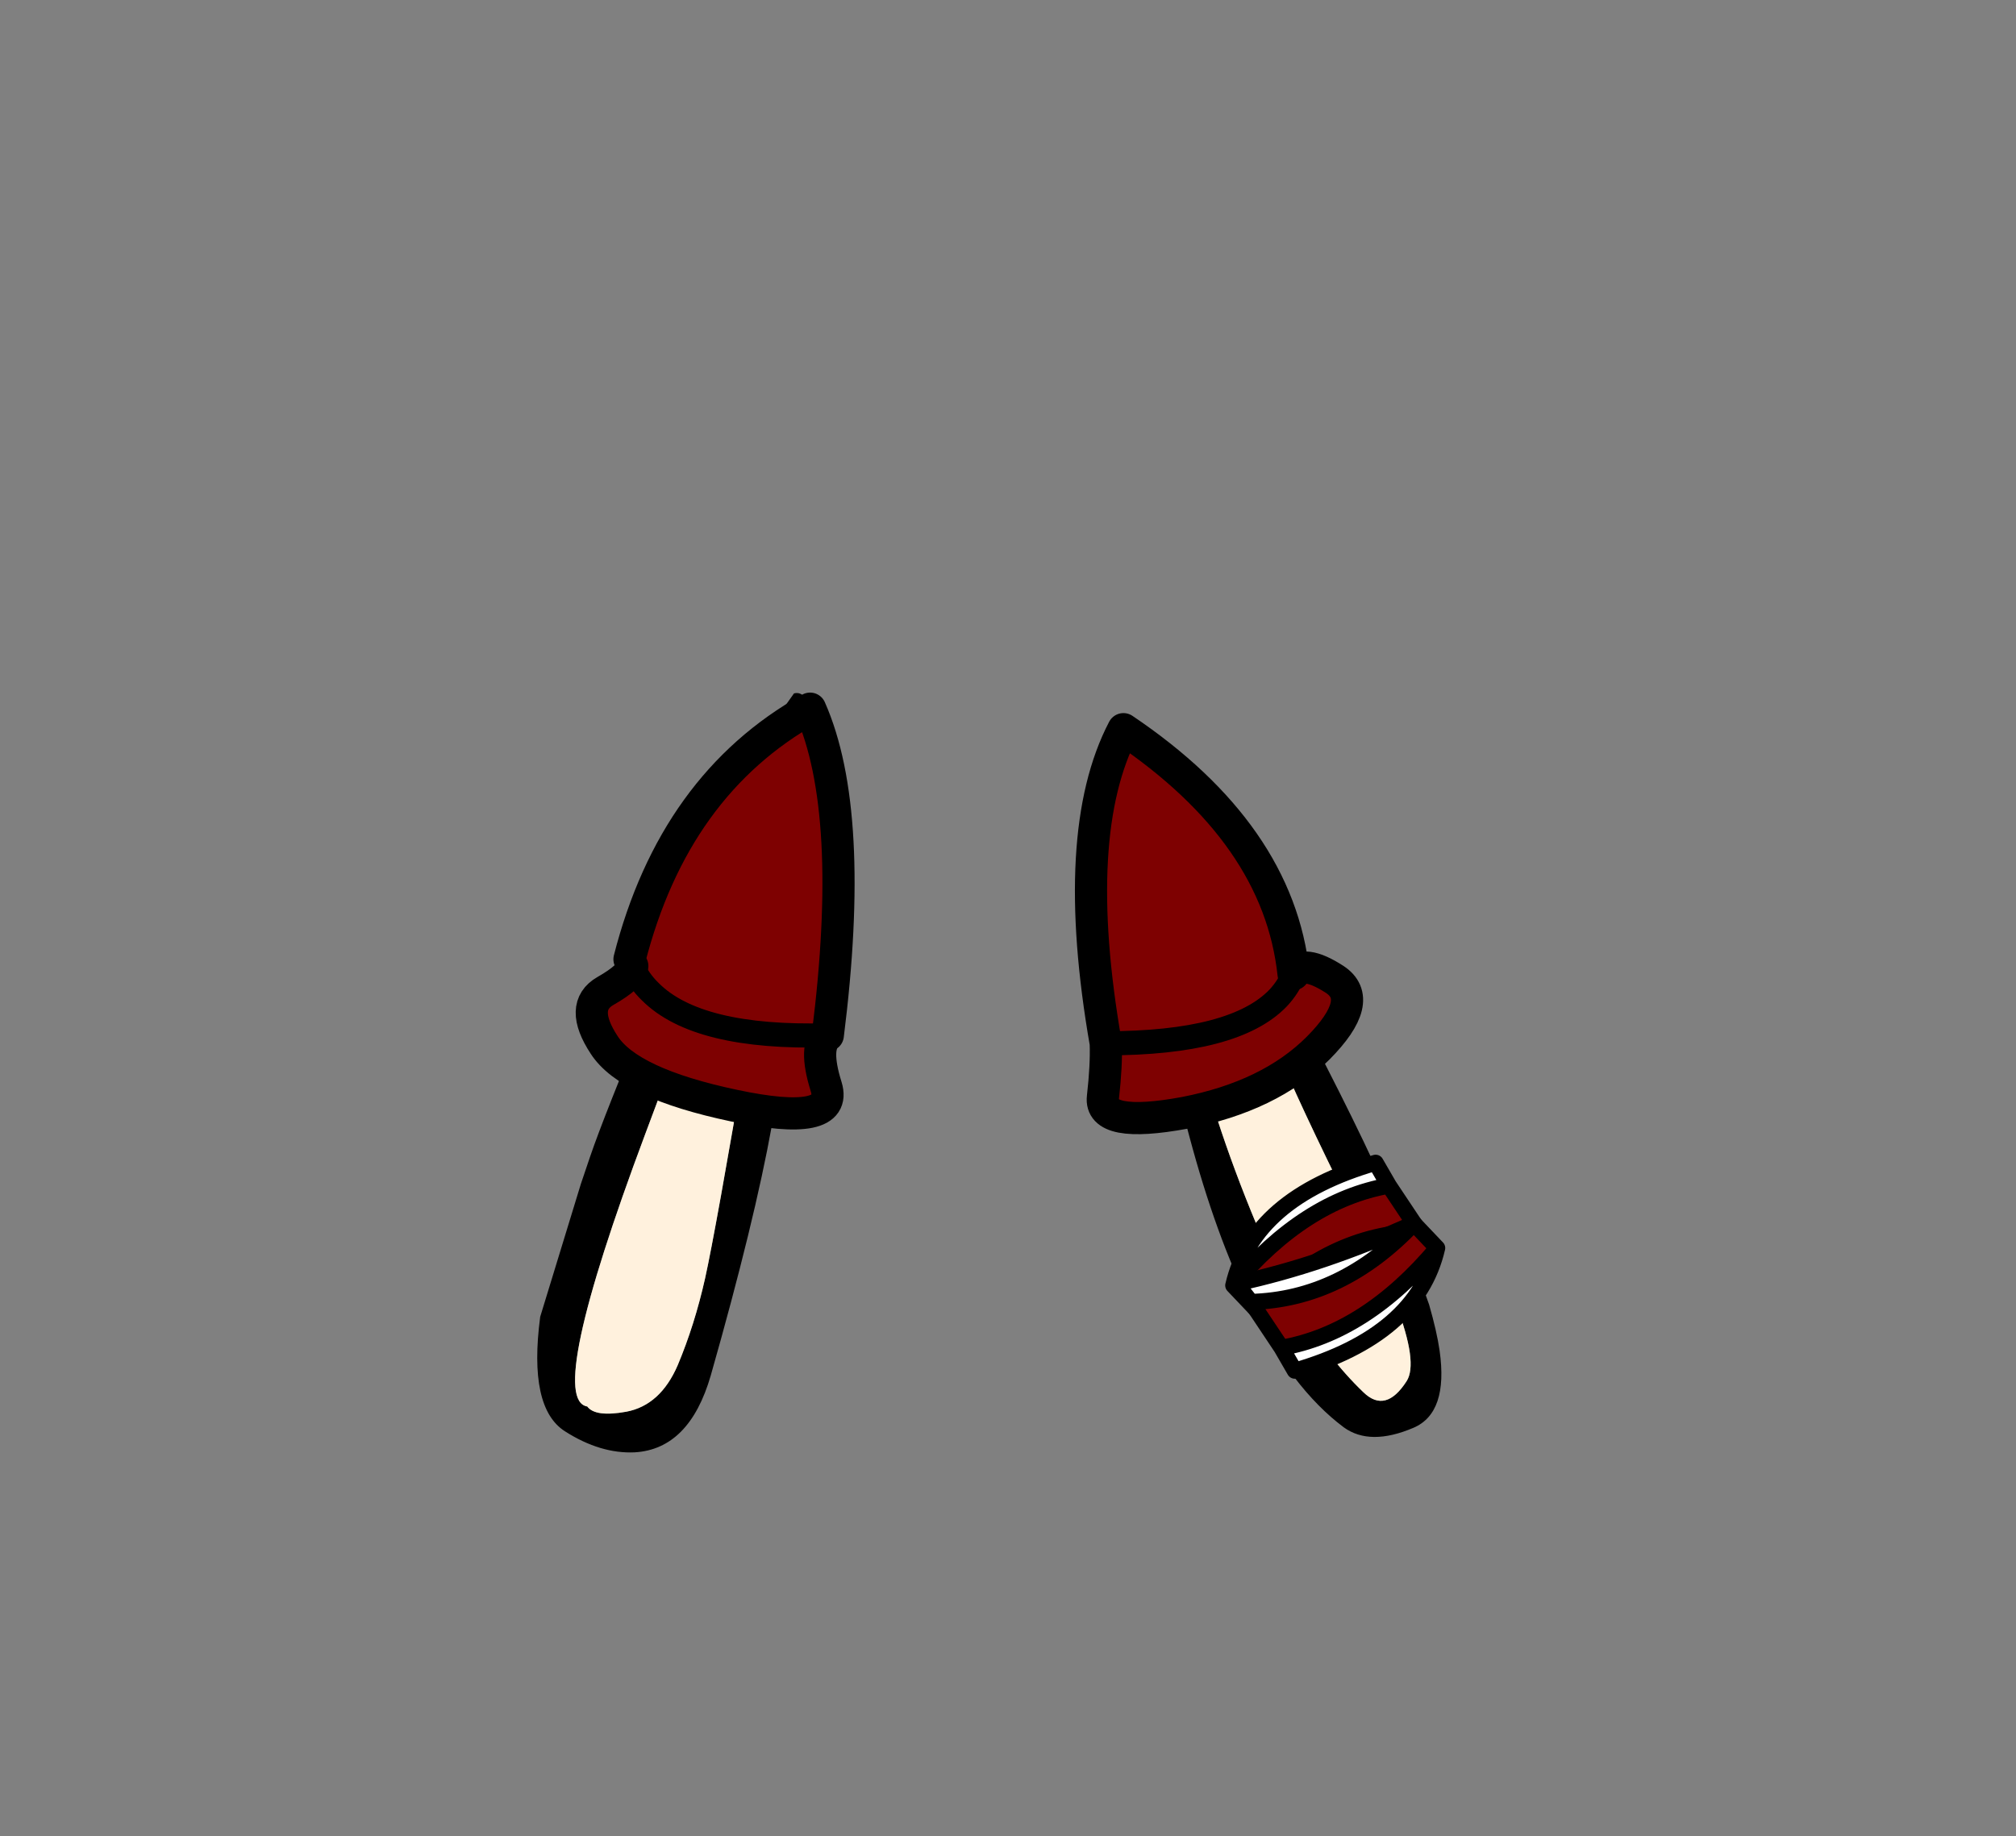 <?xml version="1.0" encoding="UTF-8" standalone="no"?>
<svg xmlns:xlink="http://www.w3.org/1999/xlink" height="228.25px" width="250.6px" xmlns="http://www.w3.org/2000/svg">
  <rect width="100%" height="100%" fill="#808080" stroke="none"/>
  <g transform="matrix(1, 0, 0, 1, 130.7, 221.95)">
    <use height="94.4" transform="matrix(1.0, 0.0, 0.0, 1.0, -63.9, -135.8)" width="112.35" xlink:href="#shape0"/>
    <use height="85.3" transform="matrix(1.0, 0.0, 0.0, 1.0, -59.15, -135.85)" width="108.1" xlink:href="#shape1"/>
  </g>
  <defs>
    <g id="shape0" transform="matrix(1, 0, 0, 1, 63.9, 135.8)">
      <path d="M7.25 -129.85 Q9.7 -135.35 12.15 -129.85 36.55 -86.7 43.3 -70.0 L46.95 -59.75 Q47.9 -56.45 48.25 -54.05 49.35 -46.3 45.0 -44.45 39.6 -42.15 36.35 -44.5 29.85 -49.35 24.7 -59.75 20.45 -68.3 17.15 -80.65 9.8 -108.0 7.0 -127.0 7.0 -129.05 7.3 -129.6 L7.35 -129.6 7.25 -129.85 M25.15 -104.05 L25.0 -104.25 25.1 -104.05 25.15 -104.05 M27.2 -101.05 L27.2 -100.7 27.35 -101.25 27.2 -101.45 27.2 -101.05 M20.65 -105.45 Q16.15 -112.85 12.5 -119.9 14.55 -107.35 17.2 -95.3 19.85 -83.25 25.5 -69.7 27.8 -64.25 30.45 -59.75 34.25 -53.2 38.8 -48.85 41.55 -46.2 44.15 -50.25 45.6 -52.5 42.85 -59.75 41.5 -63.25 39.15 -67.95 31.9 -82.35 28.55 -90.2 25.15 -98.05 20.65 -105.45 M-33.8 -121.05 L-33.6 -122.8 Q-38.2 -114.05 -50.5 -80.95 -62.85 -47.95 -57.7 -47.1 -56.7 -45.75 -52.85 -46.45 -48.6 -47.25 -46.45 -52.25 -44.35 -57.25 -43.05 -63.05 -41.75 -68.9 -37.75 -92.45 -33.75 -116.0 -33.8 -118.35 L-33.8 -121.05 M-35.2 -131.25 L-32.0 -135.75 Q-25.7 -137.35 -34.75 -82.05 -36.9 -70.1 -42.35 -50.95 -45.0 -41.8 -51.8 -41.4 -56.05 -41.2 -60.45 -44.0 -65.05 -46.9 -63.55 -58.25 L-58.5 -74.75 -57.35 -78.15 Q-53.8 -88.55 -35.2 -131.25" fill="#000000" fill-rule="evenodd" stroke="none"/>
      <path d="M20.65 -105.45 Q25.15 -98.05 28.55 -90.2 31.9 -82.35 39.15 -67.95 41.5 -63.25 42.85 -59.75 45.6 -52.5 44.15 -50.25 41.55 -46.2 38.8 -48.85 34.25 -53.2 30.45 -59.75 27.8 -64.25 25.5 -69.7 19.85 -83.25 17.2 -95.3 14.55 -107.35 12.5 -119.9 16.15 -112.85 20.65 -105.45 M-33.8 -121.05 L-33.8 -118.35 Q-33.75 -116.0 -37.75 -92.45 -41.75 -68.9 -43.05 -63.05 -44.35 -57.25 -46.45 -52.25 -48.6 -47.25 -52.85 -46.45 -56.7 -45.75 -57.7 -47.1 -62.85 -47.95 -50.5 -80.95 -38.2 -114.05 -33.6 -122.8 L-33.8 -121.05" fill="#fff1dd" fill-rule="evenodd" stroke="none"/>
    </g>
    <g id="shape1" transform="matrix(1, 0, 0, 1, 59.15, 135.85)">
      <path d="M30.1 -100.85 Q31.25 -102.75 35.2 -100.2 39.1 -97.65 33.15 -91.65 27.15 -85.65 16.55 -83.6 5.95 -81.65 6.4 -85.55 6.85 -89.5 6.75 -92.25 2.2 -118.4 8.95 -131.3 28.25 -118.3 30.1 -100.85 29.45 -99.25 28.2 -97.9 22.8 -92.25 6.75 -92.25 22.8 -92.25 28.2 -97.9 29.45 -99.25 30.1 -100.85 M-52.1 -101.85 Q-52.0 -103.35 -52.45 -102.7 -46.9 -124.4 -30.0 -133.85 -24.3 -121.0 -27.8 -93.25 -29.6 -91.95 -28.0 -86.85 -26.45 -81.75 -39.45 -84.5 -52.5 -87.25 -55.6 -92.05 -58.75 -96.85 -55.45 -98.75 -52.2 -100.6 -52.1 -101.85 -51.3 -100.05 -49.85 -98.65 -44.0 -92.8 -27.8 -93.25 -44.0 -92.8 -49.85 -98.65 -51.3 -100.05 -52.1 -101.85" fill="#7e0101" fill-rule="evenodd" stroke="none"/>
      <path d="M30.1 -100.85 Q31.25 -102.75 35.2 -100.2 39.1 -97.65 33.15 -91.65 27.15 -85.65 16.55 -83.6 5.95 -81.65 6.4 -85.55 6.85 -89.5 6.75 -92.25 2.2 -118.4 8.95 -131.3 28.25 -118.3 30.1 -100.85 M-52.45 -102.7 L-52.1 -101.85 M-52.45 -102.7 Q-46.9 -124.4 -30.0 -133.85 -24.3 -121.0 -27.8 -93.25 -29.6 -91.95 -28.0 -86.85 -26.45 -81.75 -39.45 -84.5 -52.5 -87.25 -55.6 -92.05 -58.75 -96.85 -55.45 -98.75 -52.2 -100.6 -52.1 -101.85" fill="none" stroke="#000000" stroke-linecap="round" stroke-linejoin="round" stroke-width="4.0"/>
      <path d="M30.1 -100.85 Q29.45 -99.25 28.2 -97.9 22.8 -92.25 6.75 -92.25 M-52.1 -101.85 Q-51.3 -100.05 -49.85 -98.65 -44.0 -92.8 -27.8 -93.25" fill="none" stroke="#000000" stroke-linecap="round" stroke-linejoin="round" stroke-width="3.0"/>
      <path d="M25.5 -59.1 L22.6 -62.15 Q31.45 -72.7 41.95 -74.55 L45.75 -68.85 Q34.45 -68.55 25.5 -59.1" fill="#7e0101" fill-rule="evenodd" stroke="none"/>
      <path d="M45.75 -68.85 L47.55 -66.55 Q36.85 -64.25 25.5 -59.1 34.45 -68.55 45.75 -68.85 M22.6 -62.15 Q25.1 -73.0 40.3 -77.4 L41.95 -74.55 Q31.45 -72.7 22.6 -62.15" fill="#ffffff" fill-rule="evenodd" stroke="none"/>
      <path d="M45.75 -68.85 L47.55 -66.55 Q36.85 -64.25 25.5 -59.1 L22.6 -62.15 Q25.1 -73.0 40.3 -77.4 L41.95 -74.55 45.75 -68.85 Q34.45 -68.55 25.5 -59.1 M22.6 -62.15 Q31.45 -72.7 41.95 -74.55" fill="none" stroke="#000000" stroke-linecap="round" stroke-linejoin="round" stroke-width="2.0"/>
      <path d="M45.05 -69.85 L47.95 -66.8 Q39.1 -56.25 28.6 -54.4 L24.8 -60.1 Q36.1 -60.4 45.05 -69.85" fill="#7e0101" fill-rule="evenodd" stroke="none"/>
      <path d="M24.8 -60.1 L23.0 -62.4 Q33.7 -64.7 45.05 -69.85 36.1 -60.4 24.8 -60.1 M47.95 -66.8 Q45.45 -55.95 30.25 -51.55 L28.6 -54.4 Q39.1 -56.25 47.95 -66.8" fill="#ffffff" fill-rule="evenodd" stroke="none"/>
      <path d="M24.8 -60.1 L23.0 -62.4 Q33.7 -64.7 45.05 -69.85 L47.95 -66.8 Q45.45 -55.95 30.25 -51.55 L28.6 -54.4 24.8 -60.1 Q36.1 -60.4 45.05 -69.85 M47.95 -66.8 Q39.1 -56.25 28.6 -54.4" fill="none" stroke="#000000" stroke-linecap="round" stroke-linejoin="round" stroke-width="2.0"/>
    </g>
  </defs>
</svg>
